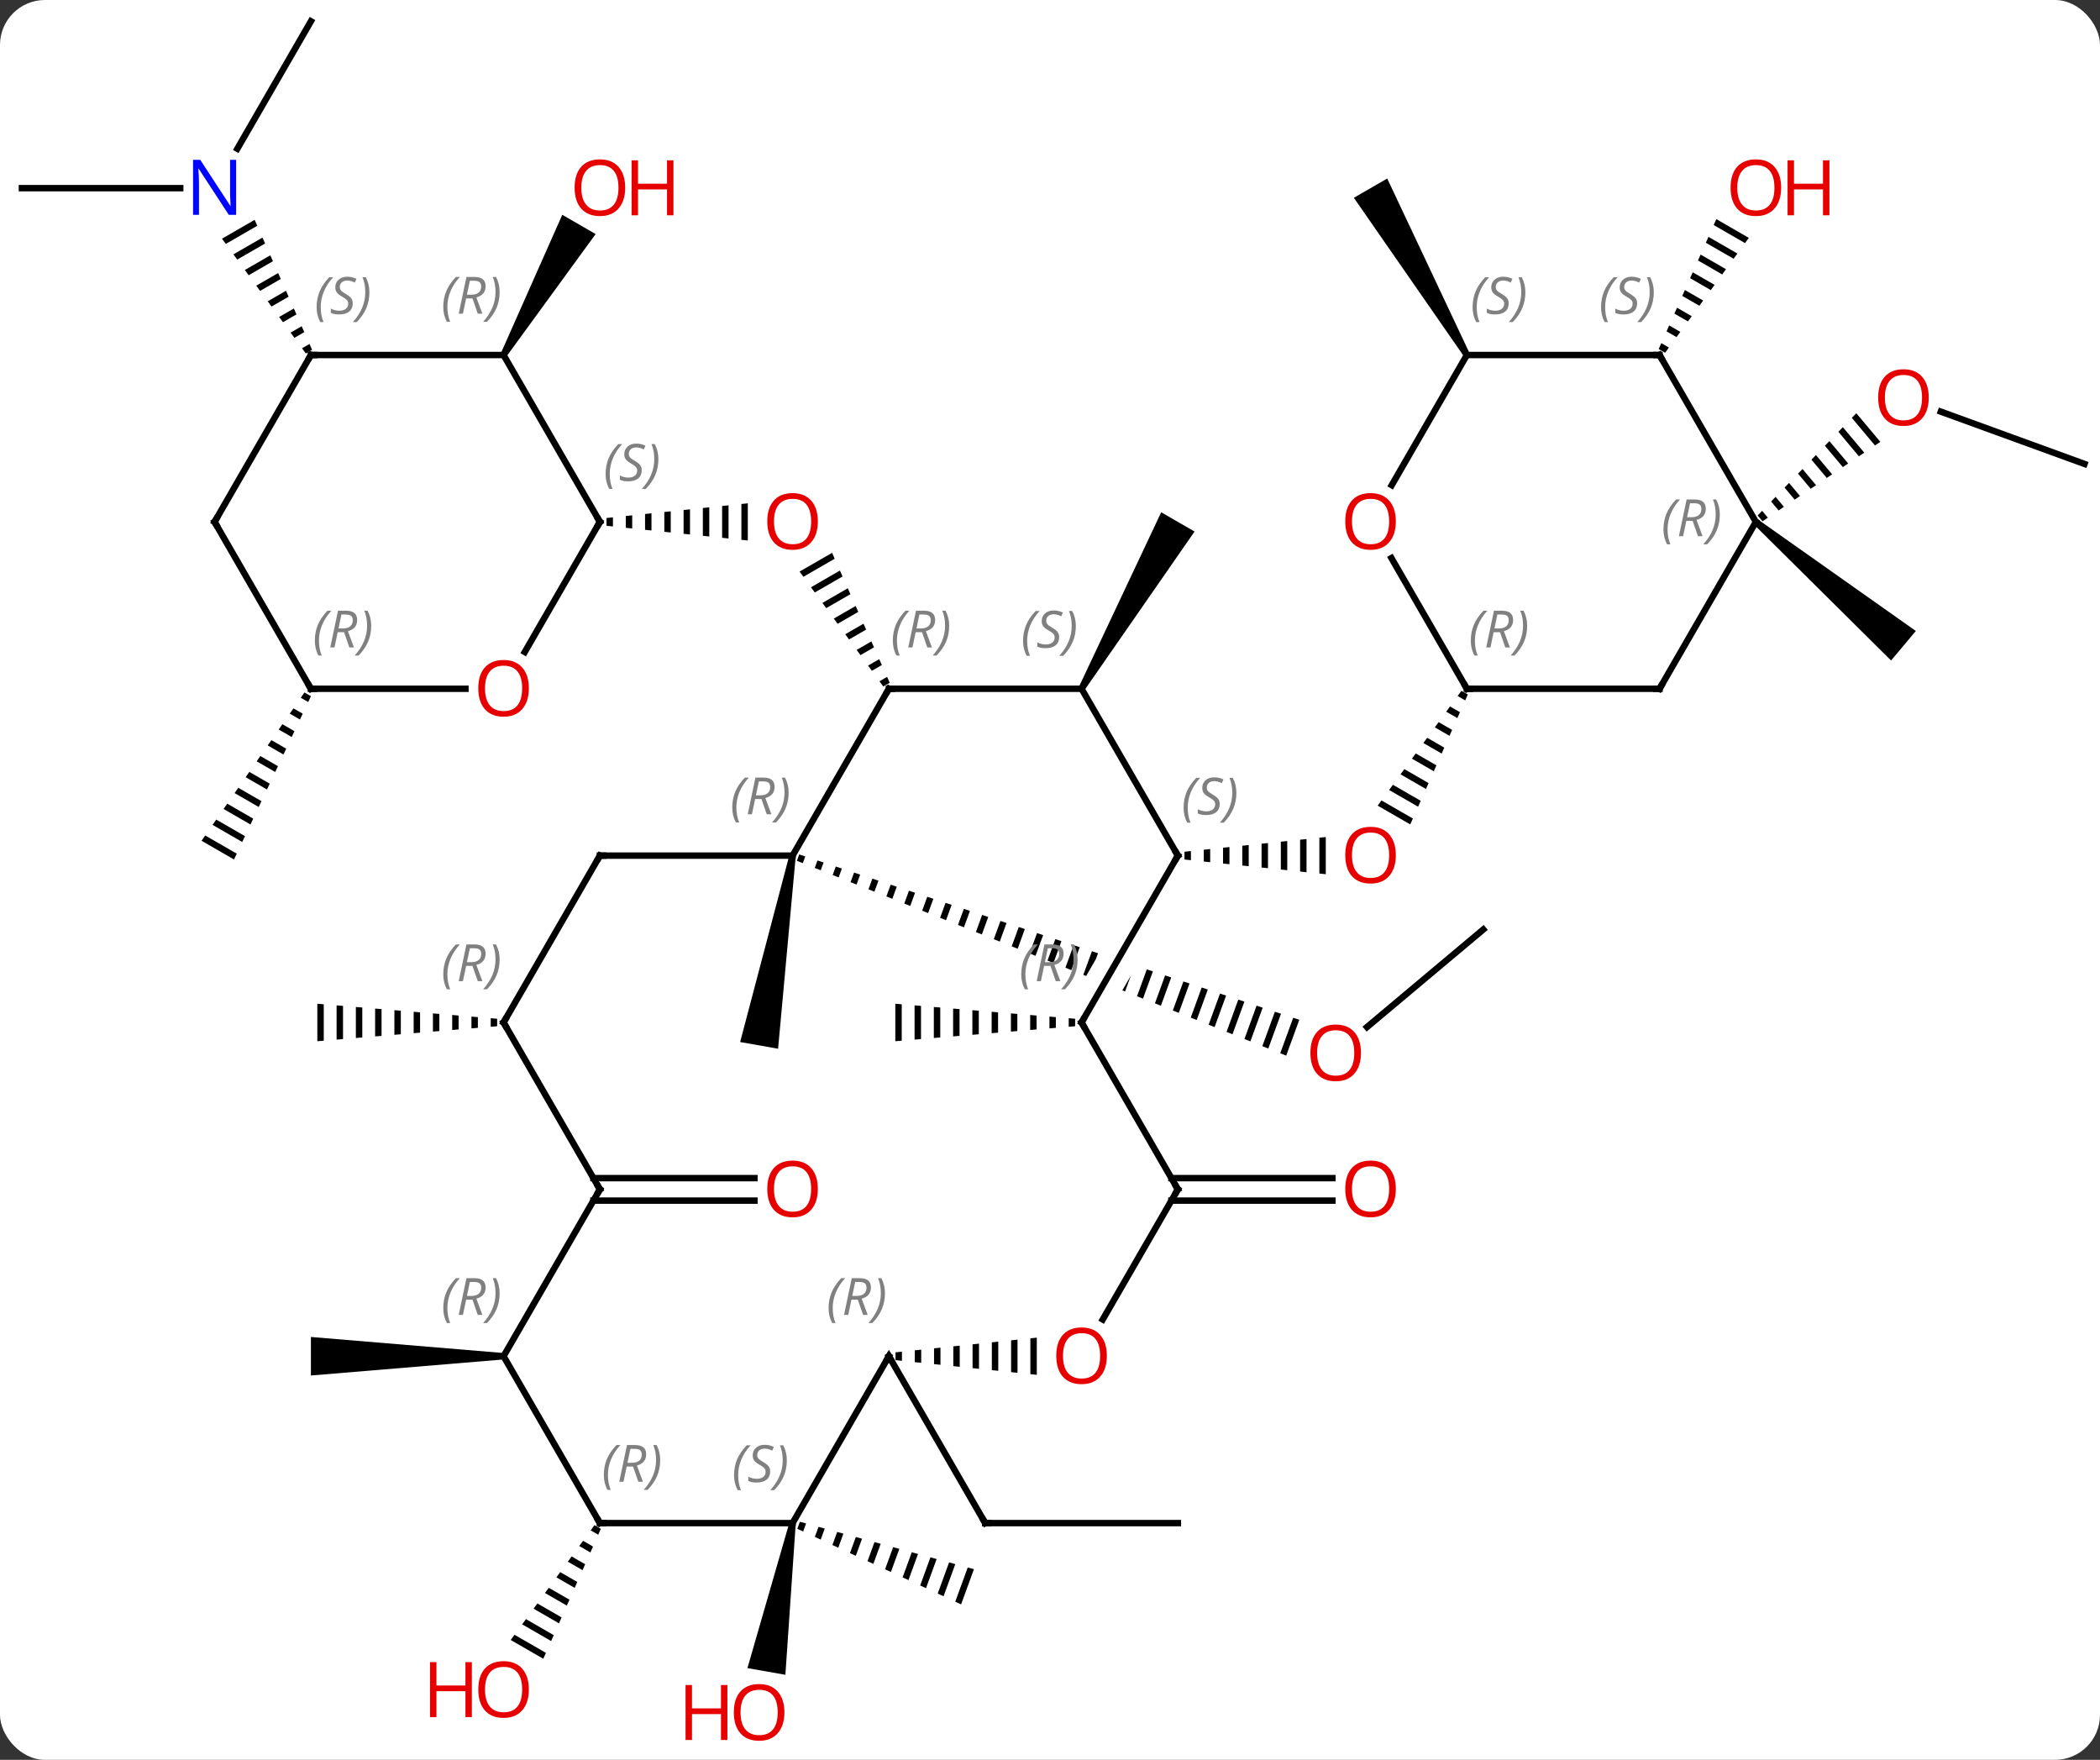 <svg width="327" viewBox="0 0 327 274" style="fill-opacity:1; color-rendering:auto; color-interpolation:auto; text-rendering:auto; stroke:black; stroke-linecap:square; stroke-miterlimit:10; shape-rendering:auto; stroke-opacity:1; fill:black; stroke-dasharray:none; font-weight:normal; stroke-width:1; font-family:'Open Sans'; font-style:normal; stroke-linejoin:miter; font-size:12; stroke-dashoffset:0; image-rendering:auto;" height="274" class="cas-substance-image" xmlns:xlink="http://www.w3.org/1999/xlink" xmlns="http://www.w3.org/2000/svg"><rect x="0" y="0" width="327" height="274" fill="#333333" stroke="none"/><svg class="cas-substance-single-component"><rect y="0" x="0" width="327" stroke="none" ry="7" rx="7" height="274" fill="white" class="cas-substance-group"/><svg y="0" x="0" width="327" viewBox="0 0 327 274" style="fill:black;" height="274" class="cas-substance-single-component-image"><svg><g><clipPath id="clipPath_9eec51bde90d4b92baadd53bf7e138d21" clipPathUnits="userSpaceOnUse"><path d="M-37.27 -21.858 L-50.951 15.729 L40.669 49.077 L54.35 11.49 L22.011 -0.281 L22.011 -0.281 L5.136 28.946 L-0.06 25.945 L16.285 -2.365 L16.285 -2.365 L-37.27 -21.858 Z"/></clipPath><g transform="translate(164,135)" style="text-rendering:geometricPrecision; color-rendering:optimizeQuality; color-interpolation:linearRGB; stroke-linecap:butt; image-rendering:optimizeQuality;"><path style="stroke:none;" d="M-34.433 -48.926 L-39.495 -46.007 L-39.495 -46.007 L-38.902 -45.194 L-38.902 -45.194 L-34.025 -48.006 L-34.433 -48.926 ZM-33.209 -46.167 L-37.717 -43.568 L-37.717 -43.568 L-37.125 -42.754 L-37.125 -42.754 L-32.801 -45.248 L-32.801 -45.248 L-33.209 -46.167 ZM-31.985 -43.409 L-35.94 -41.128 L-35.94 -41.128 L-35.348 -40.315 L-35.348 -40.315 L-31.577 -42.489 L-31.577 -42.489 L-31.985 -43.409 ZM-30.762 -40.651 L-34.163 -38.689 L-34.163 -38.689 L-33.571 -37.876 L-33.571 -37.876 L-30.354 -39.731 L-30.354 -39.731 L-30.762 -40.651 ZM-29.538 -37.892 L-32.386 -36.25 L-32.386 -36.25 L-31.794 -35.437 L-31.794 -35.437 L-29.13 -36.973 L-29.13 -36.973 L-29.538 -37.892 ZM-28.314 -35.134 L-30.609 -33.81 L-30.609 -33.81 L-30.016 -32.997 L-30.016 -32.997 L-27.906 -34.214 L-27.906 -34.214 L-28.314 -35.134 ZM-27.09 -32.375 L-28.831 -31.371 L-28.239 -30.558 L-28.239 -30.558 L-26.682 -31.456 L-26.682 -31.456 L-27.09 -32.375 ZM-25.866 -29.617 L-27.054 -28.932 L-27.054 -28.932 L-26.462 -28.119 L-26.462 -28.119 L-25.458 -28.698 L-25.866 -29.617 Z"/><path style="stroke:none;" d="M-68.556 -54.453 L-69.556 -54.349 L-69.556 -54.349 L-69.556 -53.135 L-69.556 -53.135 L-68.556 -53.031 L-68.556 -53.031 L-68.556 -54.453 ZM-65.556 -54.765 L-66.556 -54.661 L-66.556 -52.823 L-66.556 -52.823 L-65.556 -52.719 L-65.556 -54.765 ZM-62.556 -55.076 L-63.556 -54.972 L-63.556 -54.972 L-63.556 -52.511 L-63.556 -52.511 L-62.556 -52.408 L-62.556 -52.408 L-62.556 -55.076 ZM-59.556 -55.388 L-60.556 -55.284 L-60.556 -55.284 L-60.556 -52.2 L-60.556 -52.2 L-59.556 -52.096 L-59.556 -52.096 L-59.556 -55.388 ZM-56.556 -55.7 L-57.556 -55.596 L-57.556 -55.596 L-57.556 -51.888 L-57.556 -51.888 L-56.556 -51.784 L-56.556 -51.784 L-56.556 -55.7 ZM-53.556 -56.011 L-54.556 -55.908 L-54.556 -55.908 L-54.556 -51.576 L-54.556 -51.576 L-53.556 -51.472 L-53.556 -51.472 L-53.556 -56.011 ZM-50.556 -56.323 L-51.556 -56.219 L-51.556 -51.265 L-50.556 -51.161 L-50.556 -56.323 ZM-47.556 -56.635 L-48.556 -56.531 L-48.556 -56.531 L-48.556 -50.953 L-48.556 -50.953 L-47.556 -50.849 L-47.556 -50.849 L-47.556 -56.635 Z"/><line y2="9.717" y1="24.909" x2="66.969" x1="48.863" style="fill:none;"/><path style="clip-path:url(#clipPath_9eec51bde90d4b92baadd53bf7e138d21); stroke:none;" d="M-39.556 -1.968 L-39.917 -0.977 L-38.988 -0.607 L-38.606 -1.654 L-39.556 -1.968 ZM-36.707 -1.026 L-37.129 0.133 L-36.2 0.502 L-36.2 0.502 L-35.757 -0.712 L-36.707 -1.026 ZM-33.858 -0.084 L-34.342 1.242 L-33.412 1.612 L-32.908 0.23 L-33.858 -0.084 ZM-31.009 0.858 L-31.554 2.352 L-30.625 2.722 L-30.059 1.172 L-31.009 0.858 ZM-28.16 1.8 L-28.766 3.462 L-27.837 3.832 L-27.21 2.114 L-27.21 2.114 L-28.16 1.8 ZM-25.311 2.741 L-25.978 4.572 L-25.049 4.942 L-25.049 4.942 L-24.361 3.055 L-25.311 2.741 ZM-22.462 3.683 L-23.191 5.682 L-23.191 5.682 L-22.261 6.052 L-22.261 6.052 L-21.512 3.997 L-22.462 3.683 ZM-19.613 4.625 L-20.403 6.792 L-20.403 6.792 L-19.474 7.162 L-19.474 7.162 L-18.663 4.939 L-19.613 4.625 ZM-16.764 5.567 L-17.615 7.902 L-17.615 7.902 L-16.686 8.272 L-16.686 8.272 L-15.814 5.881 L-15.814 5.881 L-16.764 5.567 ZM-13.915 6.509 L-14.828 9.012 L-14.828 9.012 L-13.898 9.382 L-13.898 9.382 L-12.965 6.822 L-13.915 6.509 ZM-11.066 7.45 L-12.04 10.121 L-12.04 10.121 L-11.111 10.492 L-11.111 10.492 L-10.116 7.764 L-10.116 7.764 L-11.066 7.45 ZM-8.216 8.392 L-9.252 11.231 L-9.252 11.231 L-8.323 11.601 L-7.267 8.706 L-8.216 8.392 ZM-5.367 9.334 L-6.464 12.341 L-5.535 12.711 L-5.535 12.711 L-4.418 9.648 L-4.418 9.648 L-5.367 9.334 ZM-2.518 10.276 L-3.677 13.451 L-3.677 13.451 L-2.747 13.821 L-2.747 13.821 L-1.569 10.59 L-1.569 10.59 L-2.518 10.276 ZM0.331 11.217 L-0.889 14.561 L-0.889 14.561 L0.04 14.931 L0.04 14.931 L1.28 11.531 L1.28 11.531 L0.331 11.217 ZM3.18 12.159 L1.899 15.671 L1.899 15.671 L2.828 16.041 L2.828 16.041 L4.129 12.473 L4.129 12.473 L3.18 12.159 ZM6.029 13.101 L4.687 16.781 L4.687 16.781 L5.616 17.151 L5.616 17.151 L6.978 13.415 L6.978 13.415 L6.029 13.101 ZM8.878 14.043 L7.474 17.891 L7.474 17.891 L8.403 18.261 L8.403 18.261 L9.827 14.357 L9.827 14.357 L8.878 14.043 ZM11.727 14.985 L10.262 19.001 L11.191 19.371 L12.677 15.299 L12.677 15.299 L11.727 14.985 ZM14.576 15.926 L13.05 20.11 L13.05 20.11 L13.979 20.48 L13.979 20.48 L15.525 16.24 L15.525 16.24 L14.576 15.926 ZM17.425 16.868 L15.837 21.22 L15.837 21.22 L16.767 21.59 L18.375 17.182 L18.375 17.182 L17.425 16.868 ZM20.274 17.81 L18.625 22.33 L18.625 22.33 L19.554 22.7 L19.554 22.7 L21.224 18.124 L21.224 18.124 L20.274 17.81 ZM23.123 18.752 L21.413 23.44 L21.413 23.44 L22.342 23.81 L22.342 23.81 L24.073 19.066 L24.073 19.066 L23.123 18.752 ZM25.972 19.694 L24.201 24.55 L25.13 24.92 L25.13 24.92 L26.922 20.008 L26.922 20.008 L25.972 19.694 ZM28.821 20.635 L26.988 25.66 L26.988 25.66 L27.918 26.03 L27.918 26.03 L29.771 20.949 L29.771 20.949 L28.821 20.635 ZM31.67 21.577 L29.776 26.77 L29.776 26.77 L30.705 27.14 L30.705 27.14 L32.62 21.891 L32.62 21.891 L31.67 21.577 ZM34.519 22.519 L32.564 27.88 L32.564 27.88 L33.493 28.25 L33.493 28.25 L35.469 22.833 L34.519 22.519 ZM37.368 23.461 L35.352 28.99 L35.352 28.99 L36.281 29.36 L38.318 23.775 L38.318 23.775 L37.368 23.461 Z"/><path style="stroke:none;" d="M-41.079 -1.869 L-40.095 -1.695 L-42.84 28.283 L-48.749 27.241 Z"/><path style="stroke:none;" d="M4.846 -27.512 L3.98 -28.012 L16.815 -55.242 L22.011 -52.242 Z"/><path style="stroke:none;" d="M21.444 -2.493 L20.444 -2.389 L20.444 -1.175 L21.444 -1.071 L21.444 -2.493 ZM24.444 -2.805 L23.444 -2.701 L23.444 -2.701 L23.444 -0.863 L24.444 -0.759 L24.444 -2.805 ZM27.444 -3.116 L26.444 -3.013 L26.444 -3.013 L26.444 -0.551 L27.444 -0.448 L27.444 -3.116 ZM30.444 -3.428 L29.444 -3.324 L29.444 -0.24 L30.444 -0.136 L30.444 -3.428 ZM33.444 -3.74 L32.444 -3.636 L32.444 0.072 L33.444 0.176 L33.444 -3.74 ZM36.444 -4.051 L35.444 -3.948 L35.444 0.384 L36.444 0.487 L36.444 -4.051 ZM39.444 -4.363 L38.444 -4.259 L38.444 0.695 L39.444 0.799 L39.444 -4.363 ZM42.444 -4.675 L41.444 -4.571 L41.444 -4.571 L41.444 1.007 L42.444 1.111 L42.444 -4.675 Z"/><path style="stroke:none;" d="M63.567 -27.446 L62.974 -26.633 L62.974 -26.633 L64.155 -25.952 L64.562 -26.872 L64.562 -26.872 L63.567 -27.446 ZM61.789 -25.007 L61.196 -24.194 L61.196 -24.194 L62.932 -23.193 L62.932 -23.193 L63.34 -24.113 L63.34 -24.113 L61.789 -25.007 ZM60.011 -22.569 L59.418 -21.756 L59.418 -21.756 L61.709 -20.434 L62.117 -21.354 L60.011 -22.569 ZM58.232 -20.13 L57.639 -19.317 L60.487 -17.675 L60.894 -18.595 L60.894 -18.595 L58.232 -20.13 ZM56.454 -17.691 L55.861 -16.878 L55.861 -16.878 L59.264 -14.916 L59.264 -14.916 L59.672 -15.836 L56.454 -17.691 ZM54.675 -15.253 L54.083 -14.44 L54.083 -14.44 L58.041 -12.157 L58.041 -12.157 L58.449 -13.077 L58.449 -13.077 L54.675 -15.253 ZM52.897 -12.814 L52.304 -12.001 L56.819 -9.398 L57.226 -10.318 L52.897 -12.814 ZM51.119 -10.376 L50.526 -9.563 L55.596 -6.639 L55.596 -6.639 L56.004 -7.559 L51.119 -10.376 Z"/><path style="stroke:none;" d="M-87.587 23.531 L-87.587 24.865 L-87.587 24.865 L-86.587 24.781 L-86.587 24.781 L-86.587 23.615 L-86.587 23.615 L-87.587 23.531 ZM-90.587 23.281 L-90.587 25.115 L-90.587 25.115 L-89.587 25.031 L-89.587 25.031 L-89.587 23.365 L-89.587 23.365 L-90.587 23.281 ZM-93.587 23.031 L-93.587 25.365 L-93.587 25.365 L-92.587 25.281 L-92.587 25.281 L-92.587 23.115 L-92.587 23.115 L-93.587 23.031 ZM-96.587 22.781 L-96.587 25.615 L-96.587 25.615 L-95.587 25.531 L-95.587 25.531 L-95.587 22.865 L-95.587 22.865 L-96.587 22.781 ZM-99.587 22.531 L-99.587 25.865 L-99.587 25.865 L-98.587 25.781 L-98.587 25.781 L-98.587 22.615 L-98.587 22.615 L-99.587 22.531 ZM-102.587 22.281 L-102.587 26.115 L-102.587 26.115 L-101.587 26.031 L-101.587 26.031 L-101.587 22.365 L-101.587 22.365 L-102.587 22.281 ZM-105.587 22.031 L-105.587 26.365 L-105.587 26.365 L-104.587 26.281 L-104.587 26.281 L-104.587 22.115 L-104.587 22.115 L-105.587 22.031 ZM-108.587 21.781 L-108.587 26.615 L-108.587 26.615 L-107.587 26.531 L-107.587 26.531 L-107.587 21.865 L-107.587 21.865 L-108.587 21.781 ZM-111.587 21.531 L-111.587 26.865 L-111.587 26.865 L-110.587 26.781 L-110.587 21.615 L-111.587 21.531 ZM-114.587 21.281 L-114.587 27.115 L-114.587 27.115 L-113.587 27.031 L-113.587 21.365 L-114.587 21.281 Z"/><path style="stroke:none;" d="M2.413 23.531 L2.413 24.865 L2.413 24.865 L3.413 24.781 L3.413 24.781 L3.413 23.615 L3.413 23.615 L2.413 23.531 ZM-0.587 23.281 L-0.587 25.115 L-0.587 25.115 L0.413 25.031 L0.413 25.031 L0.413 23.365 L0.413 23.365 L-0.587 23.281 ZM-3.587 23.031 L-3.587 25.365 L-3.587 25.365 L-2.587 25.281 L-2.587 25.281 L-2.587 23.115 L-2.587 23.115 L-3.587 23.031 ZM-6.587 22.781 L-6.587 25.615 L-6.587 25.615 L-5.587 25.531 L-5.587 25.531 L-5.587 22.865 L-5.587 22.865 L-6.587 22.781 ZM-9.587 22.531 L-9.587 25.865 L-9.587 25.865 L-8.587 25.781 L-8.587 25.781 L-8.587 22.615 L-8.587 22.615 L-9.587 22.531 ZM-12.587 22.281 L-12.587 26.115 L-12.587 26.115 L-11.587 26.031 L-11.587 26.031 L-11.587 22.365 L-11.587 22.365 L-12.587 22.281 ZM-15.587 22.031 L-15.587 26.365 L-15.587 26.365 L-14.587 26.281 L-14.587 26.281 L-14.587 22.115 L-14.587 22.115 L-15.587 22.031 ZM-18.587 21.781 L-18.587 26.615 L-18.587 26.615 L-17.587 26.531 L-17.587 26.531 L-17.587 21.865 L-17.587 21.865 L-18.587 21.781 ZM-21.587 21.531 L-21.587 26.865 L-21.587 26.865 L-20.587 26.781 L-20.587 26.781 L-20.587 21.615 L-20.587 21.615 L-21.587 21.531 ZM-24.587 21.281 L-24.587 27.115 L-24.587 27.115 L-23.587 27.031 L-23.587 27.031 L-23.587 21.365 L-23.587 21.365 L-24.587 21.281 Z"/><path style="stroke:none;" d="M-85.154 -79.475 L-86.02 -79.975 L-76.446 -101.557 L-71.25 -98.557 Z"/><line y2="48.431" y1="48.431" x2="-71.597" x1="-46.525" style="fill:none;"/><line y2="51.931" y1="51.931" x2="-71.597" x1="-46.525" style="fill:none;"/><line y2="48.431" y1="48.431" x2="18.403" x1="43.475" style="fill:none;"/><line y2="51.931" y1="51.931" x2="18.403" x1="43.475" style="fill:none;"/><line y2="-105.705" y1="-105.705" x2="-160.587" x1="-135.939" style="fill:none;"/><line y2="-131.685" y1="-111.843" x2="-115.587" x1="-127.043" style="fill:none;"/><path style="stroke:none;" d="M-124.347 -100.77 L-129.434 -97.836 L-128.841 -97.024 L-123.941 -99.85 L-123.941 -99.85 L-124.347 -100.77 ZM-123.127 -98.009 L-127.654 -95.399 L-127.654 -95.399 L-127.06 -94.586 L-127.06 -94.586 L-122.72 -97.089 L-122.72 -97.089 L-123.127 -98.009 ZM-121.907 -95.249 L-125.873 -92.962 L-125.279 -92.149 L-125.279 -92.149 L-121.5 -94.329 L-121.5 -94.329 L-121.907 -95.249 ZM-120.686 -92.489 L-124.092 -90.524 L-123.499 -89.712 L-123.499 -89.712 L-120.279 -91.568 L-120.279 -91.568 L-120.686 -92.489 ZM-119.466 -89.728 L-122.312 -88.087 L-122.312 -88.087 L-121.718 -87.275 L-119.059 -88.808 L-119.059 -88.808 L-119.466 -89.728 ZM-118.246 -86.968 L-120.531 -85.65 L-120.531 -85.65 L-119.938 -84.837 L-117.839 -86.048 L-117.839 -86.048 L-118.246 -86.968 ZM-117.025 -84.207 L-118.751 -83.212 L-118.751 -83.212 L-118.157 -82.4 L-116.618 -83.287 L-116.618 -83.287 L-117.025 -84.207 ZM-115.805 -81.447 L-116.97 -80.775 L-116.97 -80.775 L-116.376 -79.963 L-116.376 -79.963 L-115.398 -80.527 L-115.398 -80.527 L-115.805 -81.447 Z"/><path style="stroke:none;" d="M-116.592 -27.187 L-117.165 -26.363 L-116.01 -25.697 L-115.582 -26.605 L-116.592 -27.187 ZM-118.309 -24.713 L-118.882 -23.889 L-117.293 -22.973 L-116.865 -23.881 L-118.309 -24.713 ZM-120.027 -22.24 L-120.599 -21.415 L-120.599 -21.415 L-118.577 -20.249 L-118.149 -21.157 L-120.027 -22.24 ZM-121.744 -19.766 L-122.316 -18.941 L-119.861 -17.525 L-119.861 -17.525 L-119.433 -18.433 L-121.744 -19.766 ZM-123.461 -17.292 L-124.033 -16.467 L-121.145 -14.802 L-120.717 -15.71 L-123.461 -17.292 ZM-125.178 -14.818 L-125.75 -13.993 L-122.429 -12.078 L-122.429 -12.078 L-122.001 -12.986 L-125.178 -14.818 ZM-126.895 -12.344 L-127.468 -11.519 L-123.713 -9.354 L-123.285 -10.262 L-126.895 -12.344 ZM-128.612 -9.87 L-129.185 -9.045 L-124.997 -6.63 L-124.569 -7.538 L-128.612 -9.87 ZM-130.329 -7.396 L-130.902 -6.572 L-126.281 -3.906 L-125.853 -4.814 L-130.329 -7.396 ZM-132.047 -4.922 L-132.619 -4.098 L-127.564 -1.183 L-127.136 -2.091 L-132.047 -4.922 Z"/><path style="stroke:none;" d="M-85.587 75.661 L-85.587 76.661 L-115.587 79.161 L-115.587 73.161 Z"/><path style="stroke:none;" d="M-71.433 102.457 L-72.026 103.27 L-72.026 103.27 L-70.845 103.951 L-70.845 103.951 L-70.438 103.031 L-70.438 103.031 L-71.433 102.457 ZM-73.211 104.896 L-73.804 105.709 L-72.068 106.71 L-71.66 105.79 L-71.66 105.79 L-73.211 104.896 ZM-74.99 107.334 L-75.582 108.147 L-75.582 108.147 L-73.29 109.469 L-73.29 109.469 L-72.883 108.549 L-72.883 108.549 L-74.99 107.334 ZM-76.768 109.773 L-77.361 110.586 L-77.361 110.586 L-74.513 112.228 L-74.513 112.228 L-74.106 111.308 L-76.768 109.773 ZM-78.546 112.212 L-79.139 113.025 L-79.139 113.025 L-75.736 114.987 L-75.328 114.067 L-75.328 114.067 L-78.546 112.212 ZM-80.325 114.65 L-80.917 115.463 L-80.917 115.463 L-76.959 117.746 L-76.959 117.746 L-76.551 116.826 L-80.325 114.65 ZM-82.103 117.089 L-82.696 117.902 L-78.181 120.505 L-77.774 119.585 L-77.774 119.585 L-82.103 117.089 ZM-83.881 119.528 L-84.474 120.34 L-84.474 120.34 L-79.404 123.264 L-79.404 123.264 L-78.996 122.344 L-83.881 119.528 Z"/><line y2="-62.766" y1="-70.909" x2="160.587" x1="138.213" style="fill:none;"/><path style="stroke:none;" d="M125.054 -70.664 L124.355 -69.941 L124.355 -69.941 L127.96 -65.643 L128.794 -66.205 L128.794 -66.205 L125.054 -70.664 ZM122.958 -68.493 L122.26 -67.77 L122.26 -67.77 L125.458 -63.957 L125.458 -63.957 L126.292 -64.519 L126.292 -64.519 L122.958 -68.493 ZM120.863 -66.322 L120.165 -65.599 L122.957 -62.271 L122.957 -62.271 L123.79 -62.833 L123.79 -62.833 L120.863 -66.322 ZM118.768 -64.151 L118.07 -63.428 L118.07 -63.428 L120.455 -60.584 L121.289 -61.147 L121.289 -61.147 L118.768 -64.151 ZM116.673 -61.98 L115.975 -61.257 L117.953 -58.898 L117.953 -58.898 L118.787 -59.46 L118.787 -59.46 L116.673 -61.98 ZM114.578 -59.81 L113.879 -59.086 L113.879 -59.086 L115.451 -57.212 L115.451 -57.212 L116.285 -57.774 L116.285 -57.774 L114.578 -59.81 ZM112.483 -57.639 L111.784 -56.915 L111.784 -56.915 L112.95 -55.526 L113.783 -56.088 L112.483 -57.639 ZM110.388 -55.468 L109.689 -54.744 L110.448 -53.84 L110.448 -53.84 L111.282 -54.402 L110.388 -55.468 Z"/><path style="stroke:none;" d="M109.092 -53.359 L109.734 -54.125 L134.324 -36.759 L130.468 -32.163 Z"/><path style="stroke:none;" d="M64.846 -79.975 L63.98 -79.475 L46.815 -104.205 L52.011 -107.205 Z"/><line y2="102.141" y1="102.141" x2="19.413" x1="-10.587" style="fill:none;"/><line y2="76.161" y1="102.141" x2="-25.587" x1="-10.587" style="fill:none;"/><path style="stroke:none;" d="M-39.448 101.935 L-39.847 103.031 L-39.847 103.031 L-38.937 103.451 L-38.937 103.451 L-38.48 102.198 L-38.48 102.198 L-39.448 101.935 ZM-36.544 102.726 L-37.115 104.291 L-37.115 104.291 L-36.204 104.712 L-36.204 104.712 L-35.576 102.989 L-35.576 102.989 L-36.544 102.726 ZM-33.64 103.517 L-34.382 105.552 L-34.382 105.552 L-33.471 105.972 L-33.471 105.972 L-32.672 103.78 L-33.64 103.517 ZM-30.736 104.308 L-31.649 106.812 L-31.649 106.812 L-30.738 107.233 L-30.738 107.233 L-29.768 104.571 L-29.768 104.571 L-30.736 104.308 ZM-27.831 105.099 L-28.916 108.073 L-28.916 108.073 L-28.006 108.493 L-28.006 108.493 L-26.863 105.362 L-26.863 105.362 L-27.831 105.099 ZM-24.927 105.889 L-26.184 109.334 L-26.184 109.334 L-25.273 109.754 L-25.273 109.754 L-23.959 106.153 L-23.959 106.153 L-24.927 105.889 ZM-22.023 106.68 L-23.451 110.594 L-23.451 110.594 L-22.54 111.014 L-22.54 111.014 L-21.055 106.944 L-21.055 106.944 L-22.023 106.68 ZM-19.119 107.471 L-20.718 111.855 L-20.718 111.855 L-19.807 112.275 L-19.807 112.275 L-18.151 107.735 L-18.151 107.735 L-19.119 107.471 ZM-16.215 108.262 L-17.985 113.115 L-17.985 113.115 L-17.075 113.535 L-17.075 113.535 L-15.247 108.526 L-15.247 108.526 L-16.215 108.262 ZM-13.311 109.053 L-15.253 114.376 L-15.253 114.376 L-14.342 114.796 L-14.342 114.796 L-12.343 109.317 L-12.343 109.317 L-13.311 109.053 Z"/><path style="stroke:none;" d="M-41.079 102.054 L-40.095 102.228 L-41.704 125.76 L-47.613 124.718 Z"/><path style="stroke:none;" d="M103.255 -100.883 L102.847 -99.963 L102.847 -99.963 L107.725 -97.15 L108.318 -97.963 L108.318 -97.963 L103.255 -100.883 ZM102.031 -98.124 L101.623 -97.205 L105.948 -94.711 L105.948 -94.711 L106.54 -95.524 L106.54 -95.524 L102.031 -98.124 ZM100.808 -95.366 L100.4 -94.446 L100.4 -94.446 L104.171 -92.272 L104.763 -93.085 L100.808 -95.366 ZM99.584 -92.607 L99.176 -91.688 L99.176 -91.688 L102.393 -89.833 L102.393 -89.833 L102.986 -90.646 L102.986 -90.646 L99.584 -92.607 ZM98.36 -89.849 L97.952 -88.93 L97.952 -88.93 L100.616 -87.394 L101.208 -88.207 L98.36 -89.849 ZM97.136 -87.091 L96.729 -86.171 L98.838 -84.954 L98.838 -84.954 L99.431 -85.767 L99.431 -85.767 L97.136 -87.091 ZM95.913 -84.332 L95.505 -83.412 L95.505 -83.412 L97.061 -82.515 L97.061 -82.515 L97.654 -83.328 L95.913 -84.332 ZM94.689 -81.574 L94.281 -80.654 L94.281 -80.654 L95.284 -80.076 L95.284 -80.076 L95.876 -80.889 L95.876 -80.889 L94.689 -81.574 Z"/><line y2="-1.782" y1="-27.762" x2="-40.587" x1="-25.587" style="fill:none;"/><line y2="-27.762" y1="-27.762" x2="4.413" x1="-25.587" style="fill:none;"/><line y2="-1.782" y1="-1.782" x2="-70.587" x1="-40.587" style="fill:none;"/><line y2="-1.782" y1="-27.762" x2="19.413" x1="4.413" style="fill:none;"/><line y2="24.198" y1="-1.782" x2="-85.587" x1="-70.587" style="fill:none;"/><line y2="24.198" y1="-1.782" x2="4.413" x1="19.413" style="fill:none;"/><line y2="50.181" y1="24.198" x2="-70.587" x1="-85.587" style="fill:none;"/><line y2="50.181" y1="24.198" x2="19.413" x1="4.413" style="fill:none;"/><line y2="76.161" y1="50.181" x2="-85.587" x1="-70.587" style="fill:none;"/><line y2="70.439" y1="50.181" x2="7.716" x1="19.413" style="fill:none;"/><line y2="102.141" y1="76.161" x2="-70.587" x1="-85.587" style="fill:none;"/><path style="stroke:none;" d="M-23.556 75.45 L-24.556 75.554 L-24.556 75.554 L-24.556 76.768 L-24.556 76.768 L-23.556 76.872 L-23.556 76.872 L-23.556 75.45 ZM-20.556 75.138 L-21.556 75.242 L-21.556 75.242 L-21.556 77.08 L-21.556 77.08 L-20.556 77.184 L-20.556 77.184 L-20.556 75.138 ZM-17.556 74.827 L-18.556 74.93 L-18.556 74.93 L-18.556 77.391 L-18.556 77.391 L-17.556 77.495 L-17.556 77.495 L-17.556 74.827 ZM-14.556 74.515 L-15.556 74.619 L-15.556 74.619 L-15.556 77.703 L-15.556 77.703 L-14.556 77.807 L-14.556 77.807 L-14.556 74.515 ZM-11.556 74.203 L-12.556 74.307 L-12.556 74.307 L-12.556 78.015 L-12.556 78.015 L-11.556 78.119 L-11.556 78.119 L-11.556 74.203 ZM-8.556 73.891 L-9.556 73.995 L-9.556 73.995 L-9.556 78.327 L-9.556 78.327 L-8.556 78.43 L-8.556 78.43 L-8.556 73.891 ZM-5.556 73.58 L-6.556 73.684 L-6.556 73.684 L-6.556 78.638 L-6.556 78.638 L-5.556 78.742 L-5.556 78.742 L-5.556 73.58 ZM-2.556 73.268 L-3.556 73.372 L-3.556 73.372 L-3.556 78.95 L-3.556 78.95 L-2.556 79.054 L-2.556 79.054 L-2.556 73.268 Z"/><line y2="102.141" y1="102.141" x2="-40.587" x1="-70.587" style="fill:none;"/><line y2="102.141" y1="76.161" x2="-40.587" x1="-25.587" style="fill:none;"/><line y2="-79.725" y1="-53.742" x2="-85.587" x1="-70.587" style="fill:none;"/><line y2="-33.484" y1="-53.742" x2="-82.284" x1="-70.587" style="fill:none;"/><line y2="-79.725" y1="-79.725" x2="-115.587" x1="-85.587" style="fill:none;"/><line y2="-27.762" y1="-27.762" x2="-115.587" x1="-91.525" style="fill:none;"/><line y2="-53.742" y1="-79.725" x2="-130.587" x1="-115.587" style="fill:none;"/><line y2="-53.742" y1="-27.762" x2="-130.587" x1="-115.587" style="fill:none;"/><line y2="-27.762" y1="-27.762" x2="94.413" x1="64.413" style="fill:none;"/><line y2="-48.106" y1="-27.762" x2="52.667" x1="64.413" style="fill:none;"/><line y2="-53.742" y1="-27.762" x2="109.413" x1="94.413" style="fill:none;"/><line y2="-79.725" y1="-59.464" x2="64.413" x1="52.716" style="fill:none;"/><line y2="-79.725" y1="-53.742" x2="94.413" x1="109.413" style="fill:none;"/><line y2="-79.725" y1="-79.725" x2="94.413" x1="64.413" style="fill:none;"/></g><g transform="translate(164,135)" style="fill:rgb(230,0,0); text-rendering:geometricPrecision; color-rendering:optimizeQuality; image-rendering:optimizeQuality; font-family:'Open Sans'; stroke:rgb(230,0,0); color-interpolation:linearRGB;"><path style="stroke:none;" d="M-36.65 -53.812 Q-36.65 -51.75 -37.689 -50.57 Q-38.728 -49.39 -40.571 -49.39 Q-42.462 -49.39 -43.493 -50.554 Q-44.525 -51.719 -44.525 -53.828 Q-44.525 -55.922 -43.493 -57.07 Q-42.462 -58.219 -40.571 -58.219 Q-38.712 -58.219 -37.681 -57.047 Q-36.65 -55.875 -36.65 -53.812 ZM-43.478 -53.812 Q-43.478 -52.078 -42.735 -51.172 Q-41.993 -50.265 -40.571 -50.265 Q-39.15 -50.265 -38.423 -51.164 Q-37.696 -52.062 -37.696 -53.812 Q-37.696 -55.547 -38.423 -56.437 Q-39.15 -57.328 -40.571 -57.328 Q-41.993 -57.328 -42.735 -56.429 Q-43.478 -55.531 -43.478 -53.812 Z"/><path style="stroke:none;" d="M47.923 28.931 Q47.923 30.993 46.884 32.173 Q45.845 33.353 44.002 33.353 Q42.111 33.353 41.08 32.188 Q40.048 31.024 40.048 28.915 Q40.048 26.821 41.08 25.673 Q42.111 24.524 44.002 24.524 Q45.861 24.524 46.892 25.696 Q47.923 26.868 47.923 28.931 ZM41.095 28.931 Q41.095 30.665 41.838 31.571 Q42.58 32.478 44.002 32.478 Q45.423 32.478 46.15 31.579 Q46.877 30.681 46.877 28.931 Q46.877 27.196 46.15 26.306 Q45.423 25.415 44.002 25.415 Q42.58 25.415 41.838 26.314 Q41.095 27.212 41.095 28.931 Z"/><path style="stroke:none;" d="M53.35 -1.852 Q53.35 0.21 52.311 1.39 Q51.272 2.57 49.429 2.57 Q47.538 2.57 46.507 1.405 Q45.475 0.241 45.475 -1.868 Q45.475 -3.962 46.507 -5.11 Q47.538 -6.259 49.429 -6.259 Q51.288 -6.259 52.319 -5.087 Q53.35 -3.915 53.35 -1.852 ZM46.522 -1.852 Q46.522 -0.118 47.265 0.788 Q48.007 1.695 49.429 1.695 Q50.85 1.695 51.577 0.796 Q52.304 -0.102 52.304 -1.852 Q52.304 -3.587 51.577 -4.477 Q50.85 -5.368 49.429 -5.368 Q48.007 -5.368 47.265 -4.47 Q46.522 -3.571 46.522 -1.852 Z"/><path style="stroke:none;" d="M-66.65 -105.775 Q-66.65 -103.713 -67.689 -102.533 Q-68.728 -101.353 -70.571 -101.353 Q-72.462 -101.353 -73.493 -102.517 Q-74.525 -103.682 -74.525 -105.791 Q-74.525 -107.885 -73.493 -109.033 Q-72.462 -110.182 -70.571 -110.182 Q-68.712 -110.182 -67.681 -109.01 Q-66.65 -107.838 -66.65 -105.775 ZM-73.478 -105.775 Q-73.478 -104.041 -72.735 -103.135 Q-71.993 -102.228 -70.571 -102.228 Q-69.15 -102.228 -68.423 -103.127 Q-67.696 -104.025 -67.696 -105.775 Q-67.696 -107.51 -68.423 -108.4 Q-69.15 -109.291 -70.571 -109.291 Q-71.993 -109.291 -72.735 -108.392 Q-73.478 -107.494 -73.478 -105.775 Z"/><path style="stroke:none;" d="M-59.134 -101.478 L-60.134 -101.478 L-60.134 -105.51 L-64.65 -105.51 L-64.65 -101.478 L-65.65 -101.478 L-65.65 -110.041 L-64.65 -110.041 L-64.65 -106.4 L-60.134 -106.4 L-60.134 -110.041 L-59.134 -110.041 L-59.134 -101.478 Z"/><path style="stroke:none;" d="M-36.65 50.111 Q-36.65 52.173 -37.689 53.353 Q-38.728 54.533 -40.571 54.533 Q-42.462 54.533 -43.493 53.368 Q-44.525 52.204 -44.525 50.095 Q-44.525 48.001 -43.493 46.853 Q-42.462 45.704 -40.571 45.704 Q-38.712 45.704 -37.681 46.876 Q-36.65 48.048 -36.65 50.111 ZM-43.478 50.111 Q-43.478 51.845 -42.735 52.751 Q-41.993 53.658 -40.571 53.658 Q-39.15 53.658 -38.423 52.759 Q-37.696 51.861 -37.696 50.111 Q-37.696 48.376 -38.423 47.486 Q-39.15 46.595 -40.571 46.595 Q-41.993 46.595 -42.735 47.493 Q-43.478 48.392 -43.478 50.111 Z"/><path style="stroke:none;" d="M53.35 50.111 Q53.35 52.173 52.311 53.353 Q51.272 54.533 49.429 54.533 Q47.538 54.533 46.507 53.368 Q45.475 52.204 45.475 50.095 Q45.475 48.001 46.507 46.853 Q47.538 45.704 49.429 45.704 Q51.288 45.704 52.319 46.876 Q53.35 48.048 53.35 50.111 ZM46.522 50.111 Q46.522 51.845 47.265 52.751 Q48.007 53.658 49.429 53.658 Q50.85 53.658 51.577 52.759 Q52.304 51.861 52.304 50.111 Q52.304 48.376 51.577 47.486 Q50.85 46.595 49.429 46.595 Q48.007 46.595 47.265 47.493 Q46.522 48.392 46.522 50.111 Z"/><path style="fill:rgb(0,5,255); stroke:none;" d="M-127.235 -101.549 L-128.376 -101.549 L-133.064 -108.736 L-133.11 -108.736 Q-133.017 -107.471 -133.017 -106.424 L-133.017 -101.549 L-133.939 -101.549 L-133.939 -110.111 L-132.814 -110.111 L-128.142 -102.955 L-128.095 -102.955 Q-128.095 -103.111 -128.142 -103.971 Q-128.189 -104.83 -128.173 -105.205 L-128.173 -110.111 L-127.235 -110.111 L-127.235 -101.549 Z"/><path style="stroke:none;" d="M-81.65 128.051 Q-81.65 130.113 -82.689 131.293 Q-83.728 132.473 -85.571 132.473 Q-87.462 132.473 -88.493 131.309 Q-89.525 130.144 -89.525 128.035 Q-89.525 125.941 -88.493 124.793 Q-87.462 123.644 -85.571 123.644 Q-83.712 123.644 -82.681 124.816 Q-81.65 125.988 -81.65 128.051 ZM-88.478 128.051 Q-88.478 129.785 -87.735 130.691 Q-86.993 131.598 -85.571 131.598 Q-84.15 131.598 -83.423 130.699 Q-82.696 129.801 -82.696 128.051 Q-82.696 126.316 -83.423 125.426 Q-84.15 124.535 -85.571 124.535 Q-86.993 124.535 -87.735 125.433 Q-88.478 126.332 -88.478 128.051 Z"/><path style="stroke:none;" d="M-90.525 132.348 L-91.525 132.348 L-91.525 128.316 L-96.04 128.316 L-96.04 132.348 L-97.04 132.348 L-97.04 123.785 L-96.04 123.785 L-96.04 127.426 L-91.525 127.426 L-91.525 123.785 L-90.525 123.785 L-90.525 132.348 Z"/><path style="stroke:none;" d="M136.333 -73.096 Q136.333 -71.034 135.294 -69.854 Q134.255 -68.674 132.412 -68.674 Q130.521 -68.674 129.49 -69.838 Q128.458 -71.003 128.458 -73.112 Q128.458 -75.206 129.49 -76.354 Q130.521 -77.503 132.412 -77.503 Q134.271 -77.503 135.302 -76.331 Q136.333 -75.159 136.333 -73.096 ZM129.505 -73.096 Q129.505 -71.362 130.248 -70.456 Q130.99 -69.549 132.412 -69.549 Q133.833 -69.549 134.56 -70.448 Q135.287 -71.346 135.287 -73.096 Q135.287 -74.831 134.56 -75.721 Q133.833 -76.612 132.412 -76.612 Q130.99 -76.612 130.248 -75.713 Q129.505 -74.815 129.505 -73.096 Z"/></g><g transform="translate(164,135)" style="stroke-linecap:butt; text-rendering:geometricPrecision; color-rendering:optimizeQuality; image-rendering:optimizeQuality; font-family:'Open Sans'; color-interpolation:linearRGB; stroke-miterlimit:5;"><path style="fill:none;" d="M-10.087 102.141 L-10.587 102.141 L-10.837 101.708"/><path style="fill:rgb(230,0,0); stroke:none;" d="M-41.858 131.615 Q-41.858 133.677 -42.897 134.857 Q-43.936 136.037 -45.779 136.037 Q-47.67 136.037 -48.701 134.873 Q-49.733 133.708 -49.733 131.599 Q-49.733 129.505 -48.701 128.357 Q-47.67 127.208 -45.779 127.208 Q-43.92 127.208 -42.889 128.38 Q-41.858 129.552 -41.858 131.615 ZM-48.686 131.615 Q-48.686 133.349 -47.943 134.255 Q-47.201 135.162 -45.779 135.162 Q-44.358 135.162 -43.631 134.263 Q-42.904 133.365 -42.904 131.615 Q-42.904 129.88 -43.631 128.99 Q-44.358 128.099 -45.779 128.099 Q-47.201 128.099 -47.943 128.998 Q-48.686 129.896 -48.686 131.615 Z"/><path style="fill:rgb(230,0,0); stroke:none;" d="M-50.733 135.912 L-51.733 135.912 L-51.733 131.88 L-56.248 131.88 L-56.248 135.912 L-57.248 135.912 L-57.248 127.349 L-56.248 127.349 L-56.248 130.99 L-51.733 130.99 L-51.733 127.349 L-50.733 127.349 L-50.733 135.912 Z"/><path style="fill:rgb(230,0,0); stroke:none;" d="M113.35 -105.775 Q113.35 -103.713 112.311 -102.533 Q111.272 -101.353 109.429 -101.353 Q107.538 -101.353 106.507 -102.517 Q105.475 -103.682 105.475 -105.791 Q105.475 -107.885 106.507 -109.033 Q107.538 -110.182 109.429 -110.182 Q111.288 -110.182 112.319 -109.01 Q113.35 -107.838 113.35 -105.775 ZM106.522 -105.775 Q106.522 -104.041 107.265 -103.135 Q108.007 -102.228 109.429 -102.228 Q110.85 -102.228 111.577 -103.127 Q112.304 -104.025 112.304 -105.775 Q112.304 -107.51 111.577 -108.4 Q110.85 -109.291 109.429 -109.291 Q108.007 -109.291 107.265 -108.392 Q106.522 -107.494 106.522 -105.775 Z"/><path style="fill:rgb(230,0,0); stroke:none;" d="M120.866 -101.478 L119.866 -101.478 L119.866 -105.51 L115.35 -105.51 L115.35 -101.478 L114.35 -101.478 L114.35 -110.041 L115.35 -110.041 L115.35 -106.4 L119.866 -106.4 L119.866 -110.041 L120.866 -110.041 L120.866 -101.478 Z"/><path style="fill:none;" d="M-25.837 -27.329 L-25.587 -27.762 L-25.087 -27.762"/></g><g transform="translate(164,135)" style="stroke-linecap:butt; font-size:8.4px; fill:gray; text-rendering:geometricPrecision; image-rendering:optimizeQuality; color-rendering:optimizeQuality; font-family:'Open Sans'; font-style:italic; stroke:gray; color-interpolation:linearRGB; stroke-miterlimit:5;"><path style="stroke:none;" d="M-24.976 -35.258 Q-24.976 -36.586 -24.507 -37.711 Q-24.038 -38.836 -23.007 -39.914 L-22.397 -39.914 Q-23.366 -38.852 -23.851 -37.68 Q-24.335 -36.508 -24.335 -35.274 Q-24.335 -33.946 -23.897 -32.93 L-24.413 -32.93 Q-24.976 -33.961 -24.976 -35.258 ZM-21.416 -36.571 L-21.916 -34.196 L-22.572 -34.196 L-21.369 -39.914 L-20.119 -39.914 Q-18.384 -39.914 -18.384 -38.477 Q-18.384 -37.117 -19.822 -36.727 L-18.884 -34.196 L-19.603 -34.196 L-20.431 -36.571 L-21.416 -36.571 ZM-20.837 -39.321 Q-21.228 -37.399 -21.291 -37.149 L-20.634 -37.149 Q-19.884 -37.149 -19.478 -37.477 Q-19.072 -37.805 -19.072 -38.43 Q-19.072 -38.899 -19.329 -39.11 Q-19.587 -39.321 -20.181 -39.321 L-20.837 -39.321 ZM-16.198 -37.571 Q-16.198 -36.242 -16.675 -35.11 Q-17.151 -33.977 -18.167 -32.93 L-18.776 -32.93 Q-16.839 -35.086 -16.839 -37.571 Q-16.839 -38.899 -17.276 -39.914 L-16.761 -39.914 Q-16.198 -38.852 -16.198 -37.571 Z"/><path style="stroke:none;" d="M-49.976 -9.278 Q-49.976 -10.606 -49.507 -11.731 Q-49.038 -12.856 -48.007 -13.934 L-47.398 -13.934 Q-48.366 -12.872 -48.851 -11.7 Q-49.335 -10.528 -49.335 -9.294 Q-49.335 -7.966 -48.898 -6.95 L-49.413 -6.95 Q-49.976 -7.981 -49.976 -9.278 ZM-46.416 -10.591 L-46.916 -8.216 L-47.572 -8.216 L-46.369 -13.934 L-45.119 -13.934 Q-43.384 -13.934 -43.384 -12.497 Q-43.384 -11.138 -44.822 -10.747 L-43.884 -8.216 L-44.603 -8.216 L-45.431 -10.591 L-46.416 -10.591 ZM-45.837 -13.341 Q-46.228 -11.419 -46.291 -11.169 L-45.634 -11.169 Q-44.884 -11.169 -44.478 -11.497 Q-44.072 -11.825 -44.072 -12.45 Q-44.072 -12.919 -44.33 -13.13 Q-44.587 -13.341 -45.181 -13.341 L-45.837 -13.341 ZM-41.198 -11.591 Q-41.198 -10.263 -41.675 -9.13 Q-42.151 -7.997 -43.167 -6.95 L-43.776 -6.95 Q-41.839 -9.106 -41.839 -11.591 Q-41.839 -12.919 -42.276 -13.934 L-41.761 -13.934 Q-41.198 -12.872 -41.198 -11.591 Z"/><path style="stroke:none;" d="M-4.695 -35.219 Q-4.695 -36.547 -4.227 -37.672 Q-3.758 -38.797 -2.727 -39.876 L-2.117 -39.876 Q-3.086 -38.813 -3.57 -37.641 Q-4.055 -36.469 -4.055 -35.235 Q-4.055 -33.907 -3.617 -32.891 L-4.133 -32.891 Q-4.695 -33.922 -4.695 -35.219 ZM0.927 -35.813 Q0.927 -34.985 0.38 -34.532 Q-0.167 -34.079 -1.167 -34.079 Q-1.573 -34.079 -1.885 -34.133 Q-2.198 -34.188 -2.479 -34.329 L-2.479 -34.985 Q-1.854 -34.657 -1.151 -34.657 Q-0.526 -34.657 -0.151 -34.954 Q0.224 -35.251 0.224 -35.766 Q0.224 -36.079 0.021 -36.305 Q-0.182 -36.532 -0.745 -36.86 Q-1.338 -37.188 -1.565 -37.516 Q-1.792 -37.844 -1.792 -38.297 Q-1.792 -39.032 -1.276 -39.493 Q-0.76 -39.954 0.084 -39.954 Q0.459 -39.954 0.794 -39.876 Q1.13 -39.797 1.505 -39.626 L1.24 -39.032 Q0.99 -39.188 0.669 -39.274 Q0.349 -39.36 0.084 -39.36 Q-0.448 -39.36 -0.768 -39.086 Q-1.088 -38.813 -1.088 -38.344 Q-1.088 -38.141 -1.018 -37.993 Q-0.948 -37.844 -0.807 -37.711 Q-0.666 -37.579 -0.245 -37.329 Q0.318 -36.985 0.521 -36.79 Q0.724 -36.594 0.826 -36.36 Q0.927 -36.126 0.927 -35.813 ZM3.522 -37.532 Q3.522 -36.204 3.045 -35.071 Q2.569 -33.938 1.553 -32.891 L0.944 -32.891 Q2.881 -35.047 2.881 -37.532 Q2.881 -38.86 2.444 -39.876 L2.959 -39.876 Q3.522 -38.813 3.522 -37.532 Z"/><path style="fill:none; stroke:black;" d="M-70.087 -1.782 L-70.587 -1.782 L-70.837 -1.349"/><path style="fill:none; stroke:black;" d="M19.163 -2.215 L19.413 -1.782 L19.163 -1.349"/><path style="stroke:none;" d="M20.305 -9.239 Q20.305 -10.567 20.773 -11.692 Q21.242 -12.817 22.273 -13.895 L22.883 -13.895 Q21.914 -12.833 21.43 -11.661 Q20.945 -10.489 20.945 -9.255 Q20.945 -7.927 21.383 -6.911 L20.867 -6.911 Q20.305 -7.942 20.305 -9.239 ZM25.927 -9.833 Q25.927 -9.005 25.38 -8.552 Q24.833 -8.098 23.833 -8.098 Q23.427 -8.098 23.115 -8.153 Q22.802 -8.208 22.521 -8.348 L22.521 -9.005 Q23.146 -8.677 23.849 -8.677 Q24.474 -8.677 24.849 -8.973 Q25.224 -9.27 25.224 -9.786 Q25.224 -10.098 25.021 -10.325 Q24.818 -10.552 24.255 -10.88 Q23.662 -11.208 23.435 -11.536 Q23.208 -11.864 23.208 -12.317 Q23.208 -13.052 23.724 -13.512 Q24.24 -13.973 25.083 -13.973 Q25.458 -13.973 25.794 -13.895 Q26.13 -13.817 26.505 -13.645 L26.24 -13.052 Q25.99 -13.208 25.669 -13.294 Q25.349 -13.38 25.083 -13.38 Q24.552 -13.38 24.232 -13.106 Q23.912 -12.833 23.912 -12.364 Q23.912 -12.161 23.982 -12.012 Q24.052 -11.864 24.193 -11.731 Q24.333 -11.598 24.755 -11.348 Q25.318 -11.005 25.521 -10.809 Q25.724 -10.614 25.826 -10.38 Q25.927 -10.145 25.927 -9.833 ZM28.522 -11.552 Q28.522 -10.223 28.045 -9.091 Q27.569 -7.958 26.553 -6.911 L25.944 -6.911 Q27.881 -9.067 27.881 -11.552 Q27.881 -12.88 27.444 -13.895 L27.959 -13.895 Q28.522 -12.833 28.522 -11.552 Z"/><path style="fill:none; stroke:black;" d="M-85.337 23.765 L-85.587 24.198 L-85.337 24.631"/><path style="stroke:none;" d="M-94.976 16.702 Q-94.976 15.374 -94.507 14.249 Q-94.038 13.124 -93.007 12.046 L-92.397 12.046 Q-93.366 13.108 -93.851 14.28 Q-94.335 15.452 -94.335 16.686 Q-94.335 18.014 -93.897 19.03 L-94.413 19.03 Q-94.976 17.999 -94.976 16.702 ZM-91.416 15.389 L-91.916 17.764 L-92.572 17.764 L-91.369 12.046 L-90.119 12.046 Q-88.384 12.046 -88.384 13.483 Q-88.384 14.842 -89.822 15.233 L-88.884 17.764 L-89.603 17.764 L-90.431 15.389 L-91.416 15.389 ZM-90.837 12.639 Q-91.228 14.561 -91.291 14.811 L-90.634 14.811 Q-89.884 14.811 -89.478 14.483 Q-89.072 14.155 -89.072 13.53 Q-89.072 13.061 -89.33 12.85 Q-89.587 12.639 -90.181 12.639 L-90.837 12.639 ZM-86.198 14.389 Q-86.198 15.717 -86.675 16.85 Q-87.151 17.983 -88.167 19.03 L-88.776 19.03 Q-86.839 16.874 -86.839 14.389 Q-86.839 13.061 -87.276 12.046 L-86.761 12.046 Q-86.198 13.108 -86.198 14.389 Z"/><path style="fill:none; stroke:black;" d="M4.663 23.765 L4.413 24.198 L4.663 24.631"/><path style="stroke:none;" d="M-4.976 16.702 Q-4.976 15.374 -4.507 14.249 Q-4.038 13.124 -3.007 12.046 L-2.397 12.046 Q-3.366 13.108 -3.851 14.28 Q-4.335 15.452 -4.335 16.686 Q-4.335 18.014 -3.897 19.03 L-4.413 19.03 Q-4.976 17.999 -4.976 16.702 ZM-1.416 15.389 L-1.916 17.764 L-2.572 17.764 L-1.369 12.046 L-0.119 12.046 Q1.616 12.046 1.616 13.483 Q1.616 14.842 0.178 15.233 L1.116 17.764 L0.397 17.764 L-0.431 15.389 L-1.416 15.389 ZM-0.838 12.639 Q-1.228 14.561 -1.291 14.811 L-0.634 14.811 Q0.116 14.811 0.522 14.483 Q0.928 14.155 0.928 13.53 Q0.928 13.061 0.67 12.85 Q0.412 12.639 -0.181 12.639 L-0.838 12.639 ZM3.802 14.389 Q3.802 15.717 3.325 16.85 Q2.849 17.983 1.833 19.03 L1.224 19.03 Q3.161 16.874 3.161 14.389 Q3.161 13.061 2.724 12.046 L3.239 12.046 Q3.802 13.108 3.802 14.389 Z"/><path style="fill:none; stroke:black;" d="M-70.837 49.748 L-70.587 50.181 L-70.837 50.614"/><path style="fill:none; stroke:black;" d="M19.163 49.748 L19.413 50.181 L19.163 50.614"/><path style="stroke:none;" d="M-94.975 68.665 Q-94.975 67.337 -94.507 66.212 Q-94.038 65.087 -93.007 64.008 L-92.397 64.008 Q-93.366 65.071 -93.85 66.243 Q-94.335 67.415 -94.335 68.649 Q-94.335 69.977 -93.897 70.993 L-94.413 70.993 Q-94.975 69.962 -94.975 68.665 ZM-91.415 67.352 L-91.915 69.727 L-92.572 69.727 L-91.368 64.008 L-90.118 64.008 Q-88.384 64.008 -88.384 65.446 Q-88.384 66.805 -89.822 67.196 L-88.884 69.727 L-89.603 69.727 L-90.431 67.352 L-91.415 67.352 ZM-90.837 64.602 Q-91.228 66.524 -91.29 66.774 L-90.634 66.774 Q-89.884 66.774 -89.478 66.446 Q-89.072 66.118 -89.072 65.493 Q-89.072 65.024 -89.329 64.813 Q-89.587 64.602 -90.181 64.602 L-90.837 64.602 ZM-86.198 66.352 Q-86.198 67.68 -86.675 68.813 Q-87.151 69.946 -88.167 70.993 L-88.776 70.993 Q-86.839 68.837 -86.839 66.352 Q-86.839 65.024 -87.276 64.008 L-86.761 64.008 Q-86.198 65.071 -86.198 66.352 Z"/></g><g transform="translate(164,135)" style="stroke-linecap:butt; fill:rgb(230,0,0); text-rendering:geometricPrecision; color-rendering:optimizeQuality; image-rendering:optimizeQuality; font-family:'Open Sans'; stroke:rgb(230,0,0); color-interpolation:linearRGB; stroke-miterlimit:5;"><path style="stroke:none;" d="M8.351 76.091 Q8.351 78.153 7.311 79.333 Q6.272 80.513 4.429 80.513 Q2.538 80.513 1.507 79.349 Q0.475 78.184 0.475 76.075 Q0.475 73.981 1.507 72.833 Q2.538 71.684 4.429 71.684 Q6.288 71.684 7.319 72.856 Q8.351 74.028 8.351 76.091 ZM1.522 76.091 Q1.522 77.825 2.265 78.731 Q3.007 79.638 4.429 79.638 Q5.851 79.638 6.577 78.739 Q7.304 77.841 7.304 76.091 Q7.304 74.356 6.577 73.466 Q5.851 72.575 4.429 72.575 Q3.007 72.575 2.265 73.474 Q1.522 74.372 1.522 76.091 Z"/><path style="fill:none; stroke:black;" d="M-70.837 101.708 L-70.587 102.141 L-70.087 102.141"/></g><g transform="translate(164,135)" style="stroke-linecap:butt; font-size:8.4px; fill:gray; text-rendering:geometricPrecision; image-rendering:optimizeQuality; color-rendering:optimizeQuality; font-family:'Open Sans'; font-style:italic; stroke:gray; color-interpolation:linearRGB; stroke-miterlimit:5;"><path style="stroke:none;" d="M-69.975 94.645 Q-69.975 93.317 -69.507 92.192 Q-69.038 91.067 -68.007 89.989 L-67.397 89.989 Q-68.366 91.051 -68.85 92.223 Q-69.335 93.395 -69.335 94.629 Q-69.335 95.957 -68.897 96.973 L-69.413 96.973 Q-69.975 95.942 -69.975 94.645 ZM-66.415 93.332 L-66.915 95.707 L-67.572 95.707 L-66.369 89.989 L-65.119 89.989 Q-63.384 89.989 -63.384 91.426 Q-63.384 92.785 -64.822 93.176 L-63.884 95.707 L-64.603 95.707 L-65.431 93.332 L-66.415 93.332 ZM-65.837 90.582 Q-66.228 92.504 -66.29 92.754 L-65.634 92.754 Q-64.884 92.754 -64.478 92.426 Q-64.072 92.098 -64.072 91.473 Q-64.072 91.004 -64.329 90.793 Q-64.587 90.582 -65.181 90.582 L-65.837 90.582 ZM-61.198 92.332 Q-61.198 93.66 -61.675 94.793 Q-62.151 95.926 -63.167 96.973 L-63.776 96.973 Q-61.839 94.817 -61.839 92.332 Q-61.839 91.004 -62.276 89.989 L-61.761 89.989 Q-61.198 91.051 -61.198 92.332 Z"/><path style="fill:none; stroke:black;" d="M-25.337 76.594 L-25.587 76.161 L-25.837 76.594"/><path style="stroke:none;" d="M-34.976 68.665 Q-34.976 67.337 -34.507 66.212 Q-34.038 65.087 -33.007 64.008 L-32.398 64.008 Q-33.366 65.071 -33.851 66.243 Q-34.335 67.415 -34.335 68.649 Q-34.335 69.977 -33.898 70.993 L-34.413 70.993 Q-34.976 69.962 -34.976 68.665 ZM-31.416 67.352 L-31.916 69.727 L-32.572 69.727 L-31.369 64.008 L-30.119 64.008 Q-28.384 64.008 -28.384 65.446 Q-28.384 66.805 -29.822 67.196 L-28.884 69.727 L-29.603 69.727 L-30.431 67.352 L-31.416 67.352 ZM-30.837 64.602 Q-31.228 66.524 -31.291 66.774 L-30.634 66.774 Q-29.884 66.774 -29.478 66.446 Q-29.072 66.118 -29.072 65.493 Q-29.072 65.024 -29.33 64.813 Q-29.587 64.602 -30.181 64.602 L-30.837 64.602 ZM-26.198 66.352 Q-26.198 67.68 -26.675 68.813 Q-27.151 69.946 -28.167 70.993 L-28.776 70.993 Q-26.839 68.837 -26.839 66.352 Q-26.839 65.024 -27.276 64.008 L-26.761 64.008 Q-26.198 65.071 -26.198 66.352 Z"/><path style="stroke:none;" d="M-49.696 94.684 Q-49.696 93.356 -49.227 92.231 Q-48.758 91.106 -47.727 90.028 L-47.117 90.028 Q-48.086 91.09 -48.571 92.262 Q-49.055 93.434 -49.055 94.668 Q-49.055 95.996 -48.617 97.012 L-49.133 97.012 Q-49.696 95.981 -49.696 94.684 ZM-44.073 94.09 Q-44.073 94.918 -44.62 95.371 Q-45.167 95.825 -46.167 95.825 Q-46.573 95.825 -46.885 95.77 Q-47.198 95.715 -47.479 95.575 L-47.479 94.918 Q-46.854 95.246 -46.151 95.246 Q-45.526 95.246 -45.151 94.95 Q-44.776 94.653 -44.776 94.137 Q-44.776 93.825 -44.979 93.598 Q-45.182 93.371 -45.745 93.043 Q-46.339 92.715 -46.565 92.387 Q-46.792 92.059 -46.792 91.606 Q-46.792 90.871 -46.276 90.41 Q-45.76 89.95 -44.917 89.95 Q-44.542 89.95 -44.206 90.028 Q-43.87 90.106 -43.495 90.278 L-43.76 90.871 Q-44.01 90.715 -44.331 90.629 Q-44.651 90.543 -44.917 90.543 Q-45.448 90.543 -45.768 90.817 Q-46.089 91.09 -46.089 91.559 Q-46.089 91.762 -46.018 91.91 Q-45.948 92.059 -45.807 92.192 Q-45.667 92.325 -45.245 92.575 Q-44.682 92.918 -44.479 93.114 Q-44.276 93.309 -44.175 93.543 Q-44.073 93.778 -44.073 94.09 ZM-41.478 92.371 Q-41.478 93.7 -41.955 94.832 Q-42.431 95.965 -43.447 97.012 L-44.056 97.012 Q-42.119 94.856 -42.119 92.371 Q-42.119 91.043 -42.556 90.028 L-42.041 90.028 Q-41.478 91.09 -41.478 92.371 Z"/><path style="fill:none; stroke:black;" d="M-70.837 -54.175 L-70.587 -53.742 L-70.837 -53.309"/><path style="stroke:none;" d="M-69.696 -61.199 Q-69.696 -62.527 -69.227 -63.652 Q-68.758 -64.777 -67.727 -65.855 L-67.118 -65.855 Q-68.086 -64.793 -68.571 -63.621 Q-69.055 -62.449 -69.055 -61.215 Q-69.055 -59.887 -68.618 -58.871 L-69.133 -58.871 Q-69.696 -59.902 -69.696 -61.199 ZM-64.073 -61.793 Q-64.073 -60.965 -64.62 -60.512 Q-65.167 -60.059 -66.167 -60.059 Q-66.573 -60.059 -66.886 -60.113 Q-67.198 -60.168 -67.479 -60.309 L-67.479 -60.965 Q-66.854 -60.637 -66.151 -60.637 Q-65.526 -60.637 -65.151 -60.934 Q-64.776 -61.23 -64.776 -61.746 Q-64.776 -62.059 -64.979 -62.285 Q-65.182 -62.512 -65.745 -62.84 Q-66.339 -63.168 -66.565 -63.496 Q-66.792 -63.824 -66.792 -64.277 Q-66.792 -65.012 -66.276 -65.473 Q-65.761 -65.934 -64.917 -65.934 Q-64.542 -65.934 -64.206 -65.855 Q-63.87 -65.777 -63.495 -65.605 L-63.761 -65.012 Q-64.011 -65.168 -64.331 -65.254 Q-64.651 -65.34 -64.917 -65.34 Q-65.448 -65.34 -65.768 -65.066 Q-66.089 -64.793 -66.089 -64.324 Q-66.089 -64.121 -66.018 -63.973 Q-65.948 -63.824 -65.807 -63.691 Q-65.667 -63.559 -65.245 -63.309 Q-64.682 -62.965 -64.479 -62.77 Q-64.276 -62.574 -64.175 -62.34 Q-64.073 -62.105 -64.073 -61.793 ZM-61.479 -63.512 Q-61.479 -62.184 -61.955 -61.051 Q-62.432 -59.918 -63.447 -58.871 L-64.057 -58.871 Q-62.119 -61.027 -62.119 -63.512 Q-62.119 -64.84 -62.557 -65.855 L-62.041 -65.855 Q-61.479 -64.793 -61.479 -63.512 Z"/><path style="stroke:none;" d="M-94.976 -87.221 Q-94.976 -88.549 -94.507 -89.674 Q-94.038 -90.799 -93.007 -91.877 L-92.397 -91.877 Q-93.366 -90.815 -93.851 -89.643 Q-94.335 -88.471 -94.335 -87.237 Q-94.335 -85.909 -93.897 -84.893 L-94.413 -84.893 Q-94.976 -85.924 -94.976 -87.221 ZM-91.416 -88.534 L-91.916 -86.159 L-92.572 -86.159 L-91.369 -91.877 L-90.119 -91.877 Q-88.384 -91.877 -88.384 -90.44 Q-88.384 -89.081 -89.822 -88.69 L-88.884 -86.159 L-89.603 -86.159 L-90.431 -88.534 L-91.416 -88.534 ZM-90.838 -91.284 Q-91.228 -89.362 -91.291 -89.112 L-90.634 -89.112 Q-89.884 -89.112 -89.478 -89.44 Q-89.072 -89.768 -89.072 -90.393 Q-89.072 -90.862 -89.33 -91.073 Q-89.588 -91.284 -90.181 -91.284 L-90.838 -91.284 ZM-86.198 -89.534 Q-86.198 -88.206 -86.675 -87.073 Q-87.151 -85.94 -88.167 -84.893 L-88.776 -84.893 Q-86.839 -87.049 -86.839 -89.534 Q-86.839 -90.862 -87.276 -91.877 L-86.761 -91.877 Q-86.198 -90.815 -86.198 -89.534 Z"/></g><g transform="translate(164,135)" style="stroke-linecap:butt; fill:rgb(230,0,0); text-rendering:geometricPrecision; color-rendering:optimizeQuality; image-rendering:optimizeQuality; font-family:'Open Sans'; stroke:rgb(230,0,0); color-interpolation:linearRGB; stroke-miterlimit:5;"><path style="stroke:none;" d="M-81.65 -27.832 Q-81.65 -25.77 -82.689 -24.59 Q-83.728 -23.41 -85.571 -23.41 Q-87.462 -23.41 -88.493 -24.575 Q-89.525 -25.739 -89.525 -27.848 Q-89.525 -29.942 -88.493 -31.09 Q-87.462 -32.239 -85.571 -32.239 Q-83.712 -32.239 -82.681 -31.067 Q-81.65 -29.895 -81.65 -27.832 ZM-88.478 -27.832 Q-88.478 -26.098 -87.735 -25.192 Q-86.993 -24.285 -85.571 -24.285 Q-84.15 -24.285 -83.423 -25.184 Q-82.696 -26.082 -82.696 -27.832 Q-82.696 -29.567 -83.423 -30.457 Q-84.15 -31.348 -85.571 -31.348 Q-86.993 -31.348 -87.735 -30.45 Q-88.478 -29.551 -88.478 -27.832 Z"/><path style="fill:none; stroke:black;" d="M-115.087 -79.725 L-115.587 -79.725 L-115.837 -79.292"/></g><g transform="translate(164,135)" style="stroke-linecap:butt; font-size:8.4px; fill:gray; text-rendering:geometricPrecision; image-rendering:optimizeQuality; color-rendering:optimizeQuality; font-family:'Open Sans'; font-style:italic; stroke:gray; color-interpolation:linearRGB; stroke-miterlimit:5;"><path style="stroke:none;" d="M-114.696 -87.182 Q-114.696 -88.51 -114.227 -89.635 Q-113.758 -90.76 -112.727 -91.838 L-112.118 -91.838 Q-113.086 -90.776 -113.571 -89.604 Q-114.055 -88.432 -114.055 -87.198 Q-114.055 -85.87 -113.618 -84.854 L-114.133 -84.854 Q-114.696 -85.885 -114.696 -87.182 ZM-109.073 -87.776 Q-109.073 -86.948 -109.62 -86.495 Q-110.167 -86.042 -111.167 -86.042 Q-111.573 -86.042 -111.886 -86.096 Q-112.198 -86.151 -112.479 -86.292 L-112.479 -86.948 Q-111.854 -86.62 -111.151 -86.62 Q-110.526 -86.62 -110.151 -86.917 Q-109.776 -87.213 -109.776 -87.729 Q-109.776 -88.042 -109.979 -88.268 Q-110.182 -88.495 -110.745 -88.823 Q-111.339 -89.151 -111.565 -89.479 Q-111.792 -89.807 -111.792 -90.26 Q-111.792 -90.995 -111.276 -91.456 Q-110.761 -91.917 -109.917 -91.917 Q-109.542 -91.917 -109.206 -91.838 Q-108.87 -91.76 -108.495 -91.588 L-108.761 -90.995 Q-109.011 -91.151 -109.331 -91.237 Q-109.651 -91.323 -109.917 -91.323 Q-110.448 -91.323 -110.768 -91.049 Q-111.089 -90.776 -111.089 -90.307 Q-111.089 -90.104 -111.018 -89.956 Q-110.948 -89.807 -110.807 -89.674 Q-110.667 -89.542 -110.245 -89.292 Q-109.682 -88.948 -109.479 -88.752 Q-109.276 -88.557 -109.175 -88.323 Q-109.073 -88.088 -109.073 -87.776 ZM-106.479 -89.495 Q-106.479 -88.167 -106.955 -87.034 Q-107.432 -85.901 -108.447 -84.854 L-109.057 -84.854 Q-107.119 -87.01 -107.119 -89.495 Q-107.119 -90.823 -107.557 -91.838 L-107.041 -91.838 Q-106.479 -90.776 -106.479 -89.495 Z"/><path style="fill:none; stroke:black;" d="M-115.087 -27.762 L-115.587 -27.762 L-115.837 -28.195"/><path style="stroke:none;" d="M-114.975 -35.258 Q-114.975 -36.586 -114.507 -37.711 Q-114.038 -38.836 -113.007 -39.914 L-112.397 -39.914 Q-113.366 -38.852 -113.85 -37.68 Q-114.335 -36.508 -114.335 -35.274 Q-114.335 -33.946 -113.897 -32.93 L-114.413 -32.93 Q-114.975 -33.961 -114.975 -35.258 ZM-111.415 -36.571 L-111.915 -34.196 L-112.572 -34.196 L-111.369 -39.914 L-110.119 -39.914 Q-108.384 -39.914 -108.384 -38.477 Q-108.384 -37.117 -109.822 -36.727 L-108.884 -34.196 L-109.603 -34.196 L-110.431 -36.571 L-111.415 -36.571 ZM-110.837 -39.321 Q-111.228 -37.399 -111.29 -37.149 L-110.634 -37.149 Q-109.884 -37.149 -109.478 -37.477 Q-109.072 -37.805 -109.072 -38.43 Q-109.072 -38.899 -109.329 -39.11 Q-109.587 -39.321 -110.181 -39.321 L-110.837 -39.321 ZM-106.198 -37.571 Q-106.198 -36.242 -106.675 -35.11 Q-107.151 -33.977 -108.167 -32.93 L-108.776 -32.93 Q-106.839 -35.086 -106.839 -37.571 Q-106.839 -38.899 -107.276 -39.914 L-106.761 -39.914 Q-106.198 -38.852 -106.198 -37.571 Z"/><path style="fill:none; stroke:black;" d="M-130.337 -54.175 L-130.587 -53.742 L-130.337 -53.309"/><path style="fill:none; stroke:black;" d="M64.913 -27.762 L64.413 -27.762 L64.163 -28.195"/><path style="stroke:none;" d="M65.025 -35.258 Q65.025 -36.586 65.493 -37.711 Q65.962 -38.836 66.993 -39.914 L67.603 -39.914 Q66.634 -38.852 66.15 -37.68 Q65.665 -36.508 65.665 -35.274 Q65.665 -33.946 66.103 -32.93 L65.587 -32.93 Q65.025 -33.961 65.025 -35.258 ZM68.585 -36.571 L68.085 -34.196 L67.428 -34.196 L68.631 -39.914 L69.881 -39.914 Q71.616 -39.914 71.616 -38.477 Q71.616 -37.117 70.178 -36.727 L71.116 -34.196 L70.397 -34.196 L69.569 -36.571 L68.585 -36.571 ZM69.163 -39.321 Q68.772 -37.399 68.71 -37.149 L69.366 -37.149 Q70.116 -37.149 70.522 -37.477 Q70.928 -37.805 70.928 -38.43 Q70.928 -38.899 70.671 -39.11 Q70.413 -39.321 69.819 -39.321 L69.163 -39.321 ZM73.802 -37.571 Q73.802 -36.242 73.325 -35.11 Q72.849 -33.977 71.833 -32.93 L71.224 -32.93 Q73.161 -35.086 73.161 -37.571 Q73.161 -38.899 72.724 -39.914 L73.239 -39.914 Q73.802 -38.852 73.802 -37.571 Z"/><path style="fill:none; stroke:black;" d="M93.913 -27.762 L94.413 -27.762 L94.663 -28.195"/></g><g transform="translate(164,135)" style="stroke-linecap:butt; fill:rgb(230,0,0); text-rendering:geometricPrecision; color-rendering:optimizeQuality; image-rendering:optimizeQuality; font-family:'Open Sans'; stroke:rgb(230,0,0); color-interpolation:linearRGB; stroke-miterlimit:5;"><path style="stroke:none;" d="M53.35 -53.812 Q53.35 -51.75 52.311 -50.57 Q51.272 -49.39 49.429 -49.39 Q47.538 -49.39 46.507 -50.554 Q45.475 -51.719 45.475 -53.828 Q45.475 -55.922 46.507 -57.07 Q47.538 -58.219 49.429 -58.219 Q51.288 -58.219 52.319 -57.047 Q53.35 -55.875 53.35 -53.812 ZM46.522 -53.812 Q46.522 -52.078 47.265 -51.172 Q48.007 -50.265 49.429 -50.265 Q50.85 -50.265 51.577 -51.164 Q52.304 -52.062 52.304 -53.812 Q52.304 -55.547 51.577 -56.437 Q50.85 -57.328 49.429 -57.328 Q48.007 -57.328 47.265 -56.429 Q46.522 -55.531 46.522 -53.812 Z"/></g><g transform="translate(164,135)" style="stroke-linecap:butt; font-size:8.4px; fill:gray; text-rendering:geometricPrecision; image-rendering:optimizeQuality; color-rendering:optimizeQuality; font-family:'Open Sans'; font-style:italic; stroke:gray; color-interpolation:linearRGB; stroke-miterlimit:5;"><path style="stroke:none;" d="M95.024 -52.578 Q95.024 -53.906 95.493 -55.031 Q95.962 -56.156 96.993 -57.234 L97.603 -57.234 Q96.634 -56.172 96.149 -55 Q95.665 -53.828 95.665 -52.594 Q95.665 -51.266 96.103 -50.25 L95.587 -50.25 Q95.024 -51.281 95.024 -52.578 ZM98.584 -53.891 L98.084 -51.516 L97.428 -51.516 L98.631 -57.234 L99.881 -57.234 Q101.616 -57.234 101.616 -55.797 Q101.616 -54.438 100.178 -54.047 L101.116 -51.516 L100.397 -51.516 L99.569 -53.891 L98.584 -53.891 ZM99.162 -56.641 Q98.772 -54.719 98.709 -54.469 L99.366 -54.469 Q100.116 -54.469 100.522 -54.797 Q100.928 -55.125 100.928 -55.75 Q100.928 -56.219 100.67 -56.43 Q100.412 -56.641 99.819 -56.641 L99.162 -56.641 ZM103.802 -54.891 Q103.802 -53.563 103.325 -52.43 Q102.849 -51.297 101.833 -50.25 L101.224 -50.25 Q103.161 -52.406 103.161 -54.891 Q103.161 -56.219 102.724 -57.234 L103.239 -57.234 Q103.802 -56.172 103.802 -54.891 Z"/><path style="stroke:none;" d="M65.304 -87.182 Q65.304 -88.51 65.773 -89.635 Q66.242 -90.76 67.273 -91.838 L67.882 -91.838 Q66.914 -90.776 66.429 -89.604 Q65.945 -88.432 65.945 -87.198 Q65.945 -85.87 66.382 -84.854 L65.867 -84.854 Q65.304 -85.885 65.304 -87.182 ZM70.927 -87.776 Q70.927 -86.948 70.38 -86.495 Q69.833 -86.042 68.833 -86.042 Q68.427 -86.042 68.114 -86.096 Q67.802 -86.151 67.521 -86.292 L67.521 -86.948 Q68.146 -86.62 68.849 -86.62 Q69.474 -86.62 69.849 -86.917 Q70.224 -87.213 70.224 -87.729 Q70.224 -88.042 70.021 -88.268 Q69.818 -88.495 69.255 -88.823 Q68.661 -89.151 68.435 -89.479 Q68.208 -89.807 68.208 -90.26 Q68.208 -90.995 68.724 -91.456 Q69.239 -91.917 70.083 -91.917 Q70.458 -91.917 70.794 -91.838 Q71.13 -91.76 71.505 -91.588 L71.239 -90.995 Q70.989 -91.151 70.669 -91.237 Q70.349 -91.323 70.083 -91.323 Q69.552 -91.323 69.232 -91.049 Q68.911 -90.776 68.911 -90.307 Q68.911 -90.104 68.982 -89.956 Q69.052 -89.807 69.193 -89.674 Q69.333 -89.542 69.755 -89.292 Q70.318 -88.948 70.521 -88.752 Q70.724 -88.557 70.825 -88.323 Q70.927 -88.088 70.927 -87.776 ZM73.521 -89.495 Q73.521 -88.167 73.045 -87.034 Q72.568 -85.901 71.553 -84.854 L70.943 -84.854 Q72.881 -87.01 72.881 -89.495 Q72.881 -90.823 72.443 -91.838 L72.959 -91.838 Q73.521 -90.776 73.521 -89.495 Z"/><path style="fill:none; stroke:black;" d="M94.663 -79.292 L94.413 -79.725 L93.913 -79.725"/><path style="stroke:none;" d="M85.305 -87.182 Q85.305 -88.51 85.773 -89.635 Q86.242 -90.76 87.273 -91.838 L87.883 -91.838 Q86.914 -90.776 86.43 -89.604 Q85.945 -88.432 85.945 -87.198 Q85.945 -85.87 86.383 -84.854 L85.867 -84.854 Q85.305 -85.885 85.305 -87.182 ZM90.927 -87.776 Q90.927 -86.948 90.38 -86.495 Q89.833 -86.041 88.833 -86.041 Q88.427 -86.041 88.115 -86.096 Q87.802 -86.151 87.521 -86.291 L87.521 -86.948 Q88.146 -86.62 88.849 -86.62 Q89.474 -86.62 89.849 -86.916 Q90.224 -87.213 90.224 -87.729 Q90.224 -88.041 90.021 -88.268 Q89.818 -88.495 89.255 -88.823 Q88.661 -89.151 88.435 -89.479 Q88.208 -89.807 88.208 -90.26 Q88.208 -90.995 88.724 -91.456 Q89.24 -91.916 90.083 -91.916 Q90.458 -91.916 90.794 -91.838 Q91.13 -91.76 91.505 -91.588 L91.24 -90.995 Q90.99 -91.151 90.669 -91.237 Q90.349 -91.323 90.083 -91.323 Q89.552 -91.323 89.232 -91.049 Q88.911 -90.776 88.911 -90.307 Q88.911 -90.104 88.982 -89.956 Q89.052 -89.807 89.193 -89.674 Q89.333 -89.541 89.755 -89.291 Q90.318 -88.948 90.521 -88.752 Q90.724 -88.557 90.826 -88.323 Q90.927 -88.088 90.927 -87.776 ZM93.522 -89.495 Q93.522 -88.166 93.045 -87.034 Q92.568 -85.901 91.553 -84.854 L90.943 -84.854 Q92.881 -87.01 92.881 -89.495 Q92.881 -90.823 92.443 -91.838 L92.959 -91.838 Q93.522 -90.776 93.522 -89.495 Z"/></g></g></svg></svg></svg></svg>
